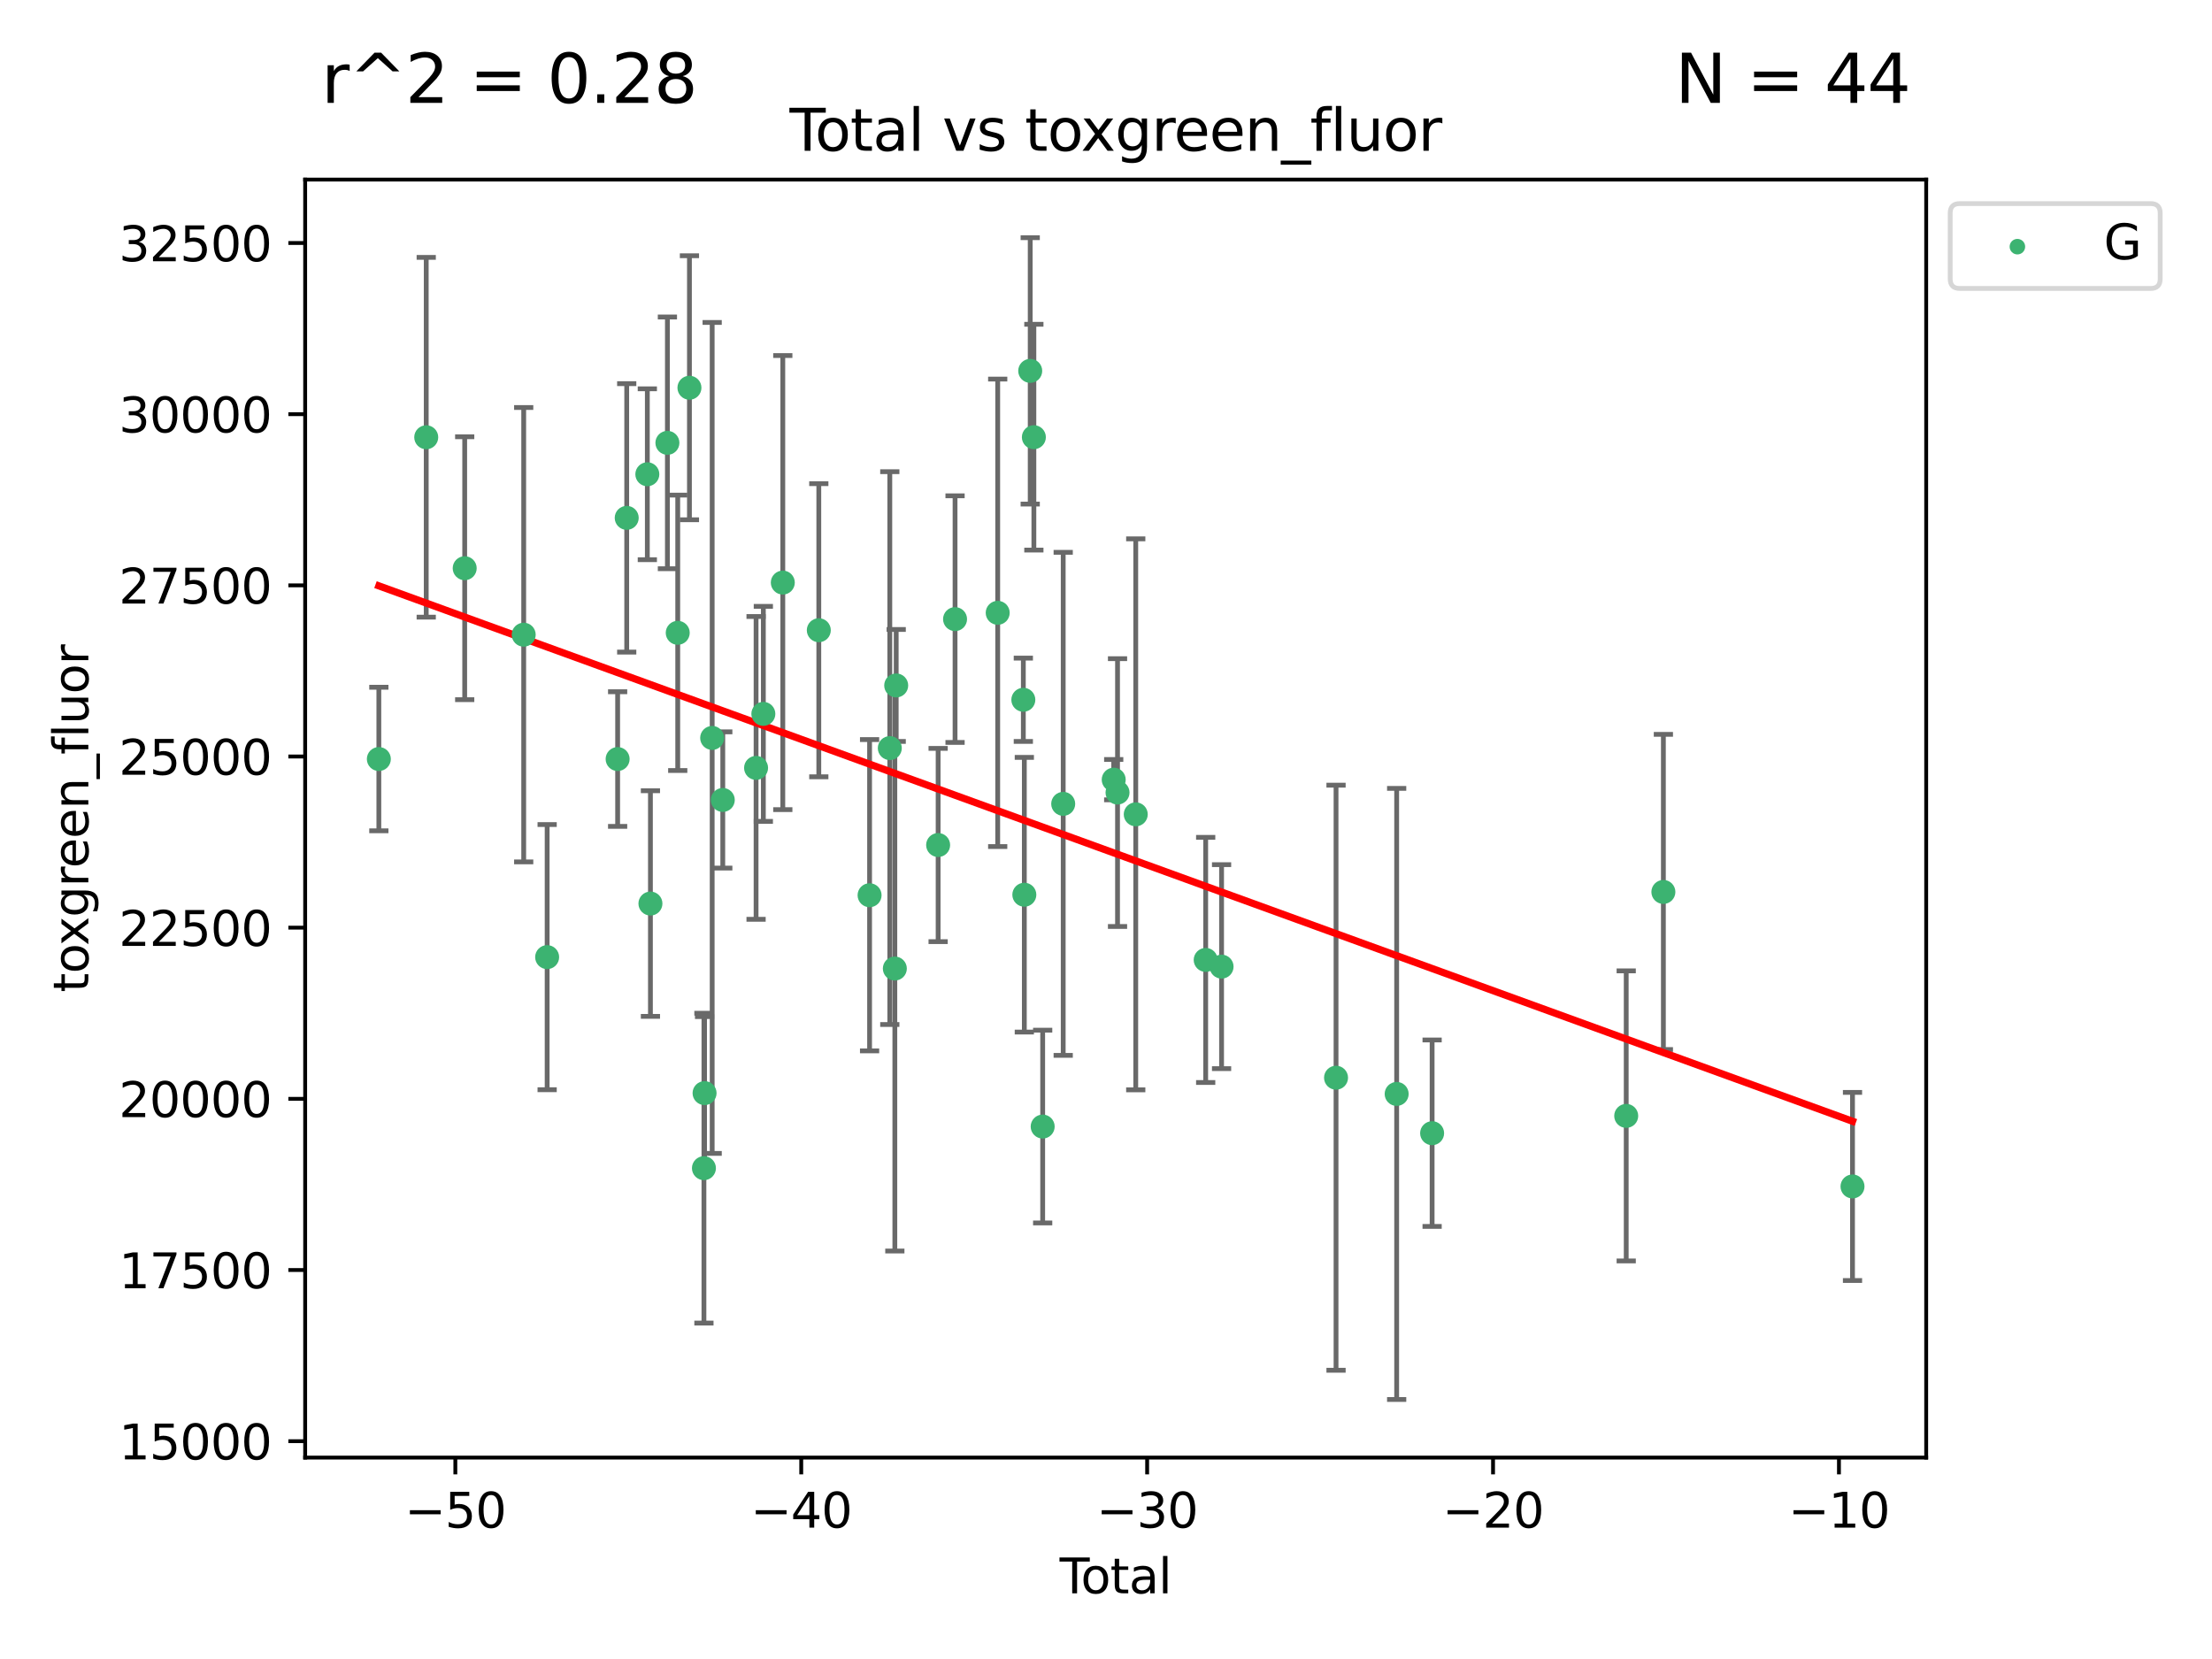 <?xml version="1.0" encoding="utf-8" standalone="no"?>
<!DOCTYPE svg PUBLIC "-//W3C//DTD SVG 1.1//EN"
  "http://www.w3.org/Graphics/SVG/1.1/DTD/svg11.dtd">
<svg xmlns:xlink="http://www.w3.org/1999/xlink" width="460.8pt" height="345.6pt" viewBox="0 0 460.8 345.6" xmlns="http://www.w3.org/2000/svg" version="1.1">
 <defs>
  <style type="text/css">*{stroke-linejoin: round; stroke-linecap: butt}</style>
 </defs>
 <g id="figure_1">
  <g id="patch_1">
   <path d="M 0 345.6 
L 460.8 345.6 
L 460.8 0 
L 0 0 
z
" style="fill: #ffffff"/>
  </g>
  <g id="axes_1">
   <g id="patch_2">
    <path d="M 63.571 303.64 
L 401.26 303.64 
L 401.26 37.411 
L 63.571 37.411 
z
" style="fill: #ffffff"/>
   </g>
   <g id="PathCollection_1">
    <defs>
     <path id="m1f9ac5b833" d="M 0 1.118 
C 0.297 1.118 0.581 1 0.791 0.791 
C 1 0.581 1.118 0.297 1.118 0 
C 1.118 -0.297 1 -0.581 0.791 -0.791 
C 0.581 -1 0.297 -1.118 0 -1.118 
C -0.297 -1.118 -0.581 -1 -0.791 -0.791 
C -1 -0.581 -1.118 -0.297 -1.118 0 
C -1.118 0.297 -1 0.581 -0.791 0.791 
C -0.581 1 -0.297 1.118 0 1.118 
z
" style="stroke: #3cb371"/>
    </defs>
    <g clip-path="url(#pa6f92f01c8)">
     <use xlink:href="#m1f9ac5b833" x="78.921" y="158.12" style="fill: #3cb371; stroke: #3cb371"/>
     <use xlink:href="#m1f9ac5b833" x="88.792" y="91.091" style="fill: #3cb371; stroke: #3cb371"/>
     <use xlink:href="#m1f9ac5b833" x="96.805" y="118.37" style="fill: #3cb371; stroke: #3cb371"/>
     <use xlink:href="#m1f9ac5b833" x="109.096" y="132.218" style="fill: #3cb371; stroke: #3cb371"/>
     <use xlink:href="#m1f9ac5b833" x="113.98" y="199.386" style="fill: #3cb371; stroke: #3cb371"/>
     <use xlink:href="#m1f9ac5b833" x="128.664" y="158.123" style="fill: #3cb371; stroke: #3cb371"/>
     <use xlink:href="#m1f9ac5b833" x="130.556" y="107.882" style="fill: #3cb371; stroke: #3cb371"/>
     <use xlink:href="#m1f9ac5b833" x="134.852" y="98.795" style="fill: #3cb371; stroke: #3cb371"/>
     <use xlink:href="#m1f9ac5b833" x="135.497" y="188.227" style="fill: #3cb371; stroke: #3cb371"/>
     <use xlink:href="#m1f9ac5b833" x="139.033" y="92.253" style="fill: #3cb371; stroke: #3cb371"/>
     <use xlink:href="#m1f9ac5b833" x="141.185" y="131.827" style="fill: #3cb371; stroke: #3cb371"/>
     <use xlink:href="#m1f9ac5b833" x="143.623" y="80.774" style="fill: #3cb371; stroke: #3cb371"/>
     <use xlink:href="#m1f9ac5b833" x="146.642" y="243.35" style="fill: #3cb371; stroke: #3cb371"/>
     <use xlink:href="#m1f9ac5b833" x="146.775" y="227.716" style="fill: #3cb371; stroke: #3cb371"/>
     <use xlink:href="#m1f9ac5b833" x="148.358" y="153.724" style="fill: #3cb371; stroke: #3cb371"/>
     <use xlink:href="#m1f9ac5b833" x="150.568" y="166.645" style="fill: #3cb371; stroke: #3cb371"/>
     <use xlink:href="#m1f9ac5b833" x="157.504" y="159.966" style="fill: #3cb371; stroke: #3cb371"/>
     <use xlink:href="#m1f9ac5b833" x="159.019" y="148.714" style="fill: #3cb371; stroke: #3cb371"/>
     <use xlink:href="#m1f9ac5b833" x="163.072" y="121.362" style="fill: #3cb371; stroke: #3cb371"/>
     <use xlink:href="#m1f9ac5b833" x="170.572" y="131.288" style="fill: #3cb371; stroke: #3cb371"/>
     <use xlink:href="#m1f9ac5b833" x="181.15" y="186.492" style="fill: #3cb371; stroke: #3cb371"/>
     <use xlink:href="#m1f9ac5b833" x="185.362" y="155.843" style="fill: #3cb371; stroke: #3cb371"/>
     <use xlink:href="#m1f9ac5b833" x="186.412" y="201.766" style="fill: #3cb371; stroke: #3cb371"/>
     <use xlink:href="#m1f9ac5b833" x="186.695" y="142.792" style="fill: #3cb371; stroke: #3cb371"/>
     <use xlink:href="#m1f9ac5b833" x="195.43" y="176.034" style="fill: #3cb371; stroke: #3cb371"/>
     <use xlink:href="#m1f9ac5b833" x="198.955" y="128.973" style="fill: #3cb371; stroke: #3cb371"/>
     <use xlink:href="#m1f9ac5b833" x="207.84" y="127.661" style="fill: #3cb371; stroke: #3cb371"/>
     <use xlink:href="#m1f9ac5b833" x="213.179" y="145.776" style="fill: #3cb371; stroke: #3cb371"/>
     <use xlink:href="#m1f9ac5b833" x="213.387" y="186.388" style="fill: #3cb371; stroke: #3cb371"/>
     <use xlink:href="#m1f9ac5b833" x="214.613" y="77.259" style="fill: #3cb371; stroke: #3cb371"/>
     <use xlink:href="#m1f9ac5b833" x="215.374" y="91.076" style="fill: #3cb371; stroke: #3cb371"/>
     <use xlink:href="#m1f9ac5b833" x="217.208" y="234.684" style="fill: #3cb371; stroke: #3cb371"/>
     <use xlink:href="#m1f9ac5b833" x="221.485" y="167.457" style="fill: #3cb371; stroke: #3cb371"/>
     <use xlink:href="#m1f9ac5b833" x="232.007" y="162.419" style="fill: #3cb371; stroke: #3cb371"/>
     <use xlink:href="#m1f9ac5b833" x="232.802" y="165.106" style="fill: #3cb371; stroke: #3cb371"/>
     <use xlink:href="#m1f9ac5b833" x="236.597" y="169.642" style="fill: #3cb371; stroke: #3cb371"/>
     <use xlink:href="#m1f9ac5b833" x="251.167" y="199.969" style="fill: #3cb371; stroke: #3cb371"/>
     <use xlink:href="#m1f9ac5b833" x="254.476" y="201.37" style="fill: #3cb371; stroke: #3cb371"/>
     <use xlink:href="#m1f9ac5b833" x="278.321" y="224.508" style="fill: #3cb371; stroke: #3cb371"/>
     <use xlink:href="#m1f9ac5b833" x="290.95" y="227.887" style="fill: #3cb371; stroke: #3cb371"/>
     <use xlink:href="#m1f9ac5b833" x="298.336" y="236.065" style="fill: #3cb371; stroke: #3cb371"/>
     <use xlink:href="#m1f9ac5b833" x="338.77" y="232.46" style="fill: #3cb371; stroke: #3cb371"/>
     <use xlink:href="#m1f9ac5b833" x="346.513" y="185.808" style="fill: #3cb371; stroke: #3cb371"/>
     <use xlink:href="#m1f9ac5b833" x="385.911" y="247.161" style="fill: #3cb371; stroke: #3cb371"/>
    </g>
   </g>
   <g id="matplotlib.axis_1">
    <g id="xtick_1">
     <g id="line2d_1">
      <defs>
       <path id="m60142282a0" d="M 0 0 
L 0 3.5 
" style="stroke: #000000; stroke-width: 0.8"/>
      </defs>
      <g>
       <use xlink:href="#m60142282a0" x="94.856" y="303.64" style="stroke: #000000; stroke-width: 0.8"/>
      </g>
     </g>
     <g id="text_1">
      <!-- −50 -->
      <g transform="translate(84.304 318.238)scale(0.1 -0.1)">
       <defs>
        <path id="DejaVuSans-2212" d="M 678 2272 
L 4684 2272 
L 4684 1741 
L 678 1741 
L 678 2272 
z
" transform="scale(0.016)"/>
        <path id="DejaVuSans-35" d="M 691 4666 
L 3169 4666 
L 3169 4134 
L 1269 4134 
L 1269 2991 
Q 1406 3038 1543 3061 
Q 1681 3084 1819 3084 
Q 2600 3084 3056 2656 
Q 3513 2228 3513 1497 
Q 3513 744 3044 326 
Q 2575 -91 1722 -91 
Q 1428 -91 1123 -41 
Q 819 9 494 109 
L 494 744 
Q 775 591 1075 516 
Q 1375 441 1709 441 
Q 2250 441 2565 725 
Q 2881 1009 2881 1497 
Q 2881 1984 2565 2268 
Q 2250 2553 1709 2553 
Q 1456 2553 1204 2497 
Q 953 2441 691 2322 
L 691 4666 
z
" transform="scale(0.016)"/>
        <path id="DejaVuSans-30" d="M 2034 4250 
Q 1547 4250 1301 3770 
Q 1056 3291 1056 2328 
Q 1056 1369 1301 889 
Q 1547 409 2034 409 
Q 2525 409 2770 889 
Q 3016 1369 3016 2328 
Q 3016 3291 2770 3770 
Q 2525 4250 2034 4250 
z
M 2034 4750 
Q 2819 4750 3233 4129 
Q 3647 3509 3647 2328 
Q 3647 1150 3233 529 
Q 2819 -91 2034 -91 
Q 1250 -91 836 529 
Q 422 1150 422 2328 
Q 422 3509 836 4129 
Q 1250 4750 2034 4750 
z
" transform="scale(0.016)"/>
       </defs>
       <use xlink:href="#DejaVuSans-2212"/>
       <use xlink:href="#DejaVuSans-35" x="83.789"/>
       <use xlink:href="#DejaVuSans-30" x="147.412"/>
      </g>
     </g>
    </g>
    <g id="xtick_2">
     <g id="line2d_2">
      <g>
       <use xlink:href="#m60142282a0" x="166.914" y="303.64" style="stroke: #000000; stroke-width: 0.8"/>
      </g>
     </g>
     <g id="text_2">
      <!-- −40 -->
      <g transform="translate(156.361 318.238)scale(0.1 -0.1)">
       <defs>
        <path id="DejaVuSans-34" d="M 2419 4116 
L 825 1625 
L 2419 1625 
L 2419 4116 
z
M 2253 4666 
L 3047 4666 
L 3047 1625 
L 3713 1625 
L 3713 1100 
L 3047 1100 
L 3047 0 
L 2419 0 
L 2419 1100 
L 313 1100 
L 313 1709 
L 2253 4666 
z
" transform="scale(0.016)"/>
       </defs>
       <use xlink:href="#DejaVuSans-2212"/>
       <use xlink:href="#DejaVuSans-34" x="83.789"/>
       <use xlink:href="#DejaVuSans-30" x="147.412"/>
      </g>
     </g>
    </g>
    <g id="xtick_3">
     <g id="line2d_3">
      <g>
       <use xlink:href="#m60142282a0" x="238.971" y="303.64" style="stroke: #000000; stroke-width: 0.8"/>
      </g>
     </g>
     <g id="text_3">
      <!-- −30 -->
      <g transform="translate(228.419 318.238)scale(0.1 -0.1)">
       <defs>
        <path id="DejaVuSans-33" d="M 2597 2516 
Q 3050 2419 3304 2112 
Q 3559 1806 3559 1356 
Q 3559 666 3084 287 
Q 2609 -91 1734 -91 
Q 1441 -91 1130 -33 
Q 819 25 488 141 
L 488 750 
Q 750 597 1062 519 
Q 1375 441 1716 441 
Q 2309 441 2620 675 
Q 2931 909 2931 1356 
Q 2931 1769 2642 2001 
Q 2353 2234 1838 2234 
L 1294 2234 
L 1294 2753 
L 1863 2753 
Q 2328 2753 2575 2939 
Q 2822 3125 2822 3475 
Q 2822 3834 2567 4026 
Q 2313 4219 1838 4219 
Q 1578 4219 1281 4162 
Q 984 4106 628 3988 
L 628 4550 
Q 988 4650 1302 4700 
Q 1616 4750 1894 4750 
Q 2613 4750 3031 4423 
Q 3450 4097 3450 3541 
Q 3450 3153 3228 2886 
Q 3006 2619 2597 2516 
z
" transform="scale(0.016)"/>
       </defs>
       <use xlink:href="#DejaVuSans-2212"/>
       <use xlink:href="#DejaVuSans-33" x="83.789"/>
       <use xlink:href="#DejaVuSans-30" x="147.412"/>
      </g>
     </g>
    </g>
    <g id="xtick_4">
     <g id="line2d_4">
      <g>
       <use xlink:href="#m60142282a0" x="311.029" y="303.64" style="stroke: #000000; stroke-width: 0.8"/>
      </g>
     </g>
     <g id="text_4">
      <!-- −20 -->
      <g transform="translate(300.476 318.238)scale(0.1 -0.1)">
       <defs>
        <path id="DejaVuSans-32" d="M 1228 531 
L 3431 531 
L 3431 0 
L 469 0 
L 469 531 
Q 828 903 1448 1529 
Q 2069 2156 2228 2338 
Q 2531 2678 2651 2914 
Q 2772 3150 2772 3378 
Q 2772 3750 2511 3984 
Q 2250 4219 1831 4219 
Q 1534 4219 1204 4116 
Q 875 4013 500 3803 
L 500 4441 
Q 881 4594 1212 4672 
Q 1544 4750 1819 4750 
Q 2544 4750 2975 4387 
Q 3406 4025 3406 3419 
Q 3406 3131 3298 2873 
Q 3191 2616 2906 2266 
Q 2828 2175 2409 1742 
Q 1991 1309 1228 531 
z
" transform="scale(0.016)"/>
       </defs>
       <use xlink:href="#DejaVuSans-2212"/>
       <use xlink:href="#DejaVuSans-32" x="83.789"/>
       <use xlink:href="#DejaVuSans-30" x="147.412"/>
      </g>
     </g>
    </g>
    <g id="xtick_5">
     <g id="line2d_5">
      <g>
       <use xlink:href="#m60142282a0" x="383.086" y="303.64" style="stroke: #000000; stroke-width: 0.8"/>
      </g>
     </g>
     <g id="text_5">
      <!-- −10 -->
      <g transform="translate(372.534 318.238)scale(0.1 -0.1)">
       <defs>
        <path id="DejaVuSans-31" d="M 794 531 
L 1825 531 
L 1825 4091 
L 703 3866 
L 703 4441 
L 1819 4666 
L 2450 4666 
L 2450 531 
L 3481 531 
L 3481 0 
L 794 0 
L 794 531 
z
" transform="scale(0.016)"/>
       </defs>
       <use xlink:href="#DejaVuSans-2212"/>
       <use xlink:href="#DejaVuSans-31" x="83.789"/>
       <use xlink:href="#DejaVuSans-30" x="147.412"/>
      </g>
     </g>
    </g>
    <g id="text_6">
     <!-- Total -->
     <g transform="translate(220.739 331.917)scale(0.1 -0.1)">
      <defs>
       <path id="DejaVuSans-54" d="M -19 4666 
L 3928 4666 
L 3928 4134 
L 2272 4134 
L 2272 0 
L 1638 0 
L 1638 4134 
L -19 4134 
L -19 4666 
z
" transform="scale(0.016)"/>
       <path id="DejaVuSans-6f" d="M 1959 3097 
Q 1497 3097 1228 2736 
Q 959 2375 959 1747 
Q 959 1119 1226 758 
Q 1494 397 1959 397 
Q 2419 397 2687 759 
Q 2956 1122 2956 1747 
Q 2956 2369 2687 2733 
Q 2419 3097 1959 3097 
z
M 1959 3584 
Q 2709 3584 3137 3096 
Q 3566 2609 3566 1747 
Q 3566 888 3137 398 
Q 2709 -91 1959 -91 
Q 1206 -91 779 398 
Q 353 888 353 1747 
Q 353 2609 779 3096 
Q 1206 3584 1959 3584 
z
" transform="scale(0.016)"/>
       <path id="DejaVuSans-74" d="M 1172 4494 
L 1172 3500 
L 2356 3500 
L 2356 3053 
L 1172 3053 
L 1172 1153 
Q 1172 725 1289 603 
Q 1406 481 1766 481 
L 2356 481 
L 2356 0 
L 1766 0 
Q 1100 0 847 248 
Q 594 497 594 1153 
L 594 3053 
L 172 3053 
L 172 3500 
L 594 3500 
L 594 4494 
L 1172 4494 
z
" transform="scale(0.016)"/>
       <path id="DejaVuSans-61" d="M 2194 1759 
Q 1497 1759 1228 1600 
Q 959 1441 959 1056 
Q 959 750 1161 570 
Q 1363 391 1709 391 
Q 2188 391 2477 730 
Q 2766 1069 2766 1631 
L 2766 1759 
L 2194 1759 
z
M 3341 1997 
L 3341 0 
L 2766 0 
L 2766 531 
Q 2569 213 2275 61 
Q 1981 -91 1556 -91 
Q 1019 -91 701 211 
Q 384 513 384 1019 
Q 384 1609 779 1909 
Q 1175 2209 1959 2209 
L 2766 2209 
L 2766 2266 
Q 2766 2663 2505 2880 
Q 2244 3097 1772 3097 
Q 1472 3097 1187 3025 
Q 903 2953 641 2809 
L 641 3341 
Q 956 3463 1253 3523 
Q 1550 3584 1831 3584 
Q 2591 3584 2966 3190 
Q 3341 2797 3341 1997 
z
" transform="scale(0.016)"/>
       <path id="DejaVuSans-6c" d="M 603 4863 
L 1178 4863 
L 1178 0 
L 603 0 
L 603 4863 
z
" transform="scale(0.016)"/>
      </defs>
      <use xlink:href="#DejaVuSans-54"/>
      <use xlink:href="#DejaVuSans-6f" x="44.084"/>
      <use xlink:href="#DejaVuSans-74" x="105.266"/>
      <use xlink:href="#DejaVuSans-61" x="144.475"/>
      <use xlink:href="#DejaVuSans-6c" x="205.754"/>
     </g>
    </g>
   </g>
   <g id="matplotlib.axis_2">
    <g id="ytick_1">
     <g id="line2d_6">
      <defs>
       <path id="m07b0585659" d="M 0 0 
L -3.5 0 
" style="stroke: #000000; stroke-width: 0.8"/>
      </defs>
      <g>
       <use xlink:href="#m07b0585659" x="63.571" y="300.223" style="stroke: #000000; stroke-width: 0.8"/>
      </g>
     </g>
     <g id="text_7">
      <!-- 15000 -->
      <g transform="translate(24.759 304.022)scale(0.1 -0.1)">
       <use xlink:href="#DejaVuSans-31"/>
       <use xlink:href="#DejaVuSans-35" x="63.623"/>
       <use xlink:href="#DejaVuSans-30" x="127.246"/>
       <use xlink:href="#DejaVuSans-30" x="190.869"/>
       <use xlink:href="#DejaVuSans-30" x="254.492"/>
      </g>
     </g>
    </g>
    <g id="ytick_2">
     <g id="line2d_7">
      <g>
       <use xlink:href="#m07b0585659" x="63.571" y="264.566" style="stroke: #000000; stroke-width: 0.8"/>
      </g>
     </g>
     <g id="text_8">
      <!-- 17500 -->
      <g transform="translate(24.759 268.365)scale(0.1 -0.1)">
       <defs>
        <path id="DejaVuSans-37" d="M 525 4666 
L 3525 4666 
L 3525 4397 
L 1831 0 
L 1172 0 
L 2766 4134 
L 525 4134 
L 525 4666 
z
" transform="scale(0.016)"/>
       </defs>
       <use xlink:href="#DejaVuSans-31"/>
       <use xlink:href="#DejaVuSans-37" x="63.623"/>
       <use xlink:href="#DejaVuSans-35" x="127.246"/>
       <use xlink:href="#DejaVuSans-30" x="190.869"/>
       <use xlink:href="#DejaVuSans-30" x="254.492"/>
      </g>
     </g>
    </g>
    <g id="ytick_3">
     <g id="line2d_8">
      <g>
       <use xlink:href="#m07b0585659" x="63.571" y="228.908" style="stroke: #000000; stroke-width: 0.8"/>
      </g>
     </g>
     <g id="text_9">
      <!-- 20000 -->
      <g transform="translate(24.759 232.707)scale(0.1 -0.1)">
       <use xlink:href="#DejaVuSans-32"/>
       <use xlink:href="#DejaVuSans-30" x="63.623"/>
       <use xlink:href="#DejaVuSans-30" x="127.246"/>
       <use xlink:href="#DejaVuSans-30" x="190.869"/>
       <use xlink:href="#DejaVuSans-30" x="254.492"/>
      </g>
     </g>
    </g>
    <g id="ytick_4">
     <g id="line2d_9">
      <g>
       <use xlink:href="#m07b0585659" x="63.571" y="193.251" style="stroke: #000000; stroke-width: 0.8"/>
      </g>
     </g>
     <g id="text_10">
      <!-- 22500 -->
      <g transform="translate(24.759 197.05)scale(0.1 -0.1)">
       <use xlink:href="#DejaVuSans-32"/>
       <use xlink:href="#DejaVuSans-32" x="63.623"/>
       <use xlink:href="#DejaVuSans-35" x="127.246"/>
       <use xlink:href="#DejaVuSans-30" x="190.869"/>
       <use xlink:href="#DejaVuSans-30" x="254.492"/>
      </g>
     </g>
    </g>
    <g id="ytick_5">
     <g id="line2d_10">
      <g>
       <use xlink:href="#m07b0585659" x="63.571" y="157.593" style="stroke: #000000; stroke-width: 0.8"/>
      </g>
     </g>
     <g id="text_11">
      <!-- 25000 -->
      <g transform="translate(24.759 161.392)scale(0.1 -0.1)">
       <use xlink:href="#DejaVuSans-32"/>
       <use xlink:href="#DejaVuSans-35" x="63.623"/>
       <use xlink:href="#DejaVuSans-30" x="127.246"/>
       <use xlink:href="#DejaVuSans-30" x="190.869"/>
       <use xlink:href="#DejaVuSans-30" x="254.492"/>
      </g>
     </g>
    </g>
    <g id="ytick_6">
     <g id="line2d_11">
      <g>
       <use xlink:href="#m07b0585659" x="63.571" y="121.935" style="stroke: #000000; stroke-width: 0.8"/>
      </g>
     </g>
     <g id="text_12">
      <!-- 27500 -->
      <g transform="translate(24.759 125.735)scale(0.1 -0.1)">
       <use xlink:href="#DejaVuSans-32"/>
       <use xlink:href="#DejaVuSans-37" x="63.623"/>
       <use xlink:href="#DejaVuSans-35" x="127.246"/>
       <use xlink:href="#DejaVuSans-30" x="190.869"/>
       <use xlink:href="#DejaVuSans-30" x="254.492"/>
      </g>
     </g>
    </g>
    <g id="ytick_7">
     <g id="line2d_12">
      <g>
       <use xlink:href="#m07b0585659" x="63.571" y="86.278" style="stroke: #000000; stroke-width: 0.8"/>
      </g>
     </g>
     <g id="text_13">
      <!-- 30000 -->
      <g transform="translate(24.759 90.077)scale(0.1 -0.1)">
       <use xlink:href="#DejaVuSans-33"/>
       <use xlink:href="#DejaVuSans-30" x="63.623"/>
       <use xlink:href="#DejaVuSans-30" x="127.246"/>
       <use xlink:href="#DejaVuSans-30" x="190.869"/>
       <use xlink:href="#DejaVuSans-30" x="254.492"/>
      </g>
     </g>
    </g>
    <g id="ytick_8">
     <g id="line2d_13">
      <g>
       <use xlink:href="#m07b0585659" x="63.571" y="50.62" style="stroke: #000000; stroke-width: 0.8"/>
      </g>
     </g>
     <g id="text_14">
      <!-- 32500 -->
      <g transform="translate(24.759 54.42)scale(0.1 -0.1)">
       <use xlink:href="#DejaVuSans-33"/>
       <use xlink:href="#DejaVuSans-32" x="63.623"/>
       <use xlink:href="#DejaVuSans-35" x="127.246"/>
       <use xlink:href="#DejaVuSans-30" x="190.869"/>
       <use xlink:href="#DejaVuSans-30" x="254.492"/>
      </g>
     </g>
    </g>
    <g id="text_15">
     <!-- toxgreen_fluor -->
     <g transform="translate(18.401 206.72)rotate(-90)scale(0.1 -0.1)">
      <defs>
       <path id="DejaVuSans-78" d="M 3513 3500 
L 2247 1797 
L 3578 0 
L 2900 0 
L 1881 1375 
L 863 0 
L 184 0 
L 1544 1831 
L 300 3500 
L 978 3500 
L 1906 2253 
L 2834 3500 
L 3513 3500 
z
" transform="scale(0.016)"/>
       <path id="DejaVuSans-67" d="M 2906 1791 
Q 2906 2416 2648 2759 
Q 2391 3103 1925 3103 
Q 1463 3103 1205 2759 
Q 947 2416 947 1791 
Q 947 1169 1205 825 
Q 1463 481 1925 481 
Q 2391 481 2648 825 
Q 2906 1169 2906 1791 
z
M 3481 434 
Q 3481 -459 3084 -895 
Q 2688 -1331 1869 -1331 
Q 1566 -1331 1297 -1286 
Q 1028 -1241 775 -1147 
L 775 -588 
Q 1028 -725 1275 -790 
Q 1522 -856 1778 -856 
Q 2344 -856 2625 -561 
Q 2906 -266 2906 331 
L 2906 616 
Q 2728 306 2450 153 
Q 2172 0 1784 0 
Q 1141 0 747 490 
Q 353 981 353 1791 
Q 353 2603 747 3093 
Q 1141 3584 1784 3584 
Q 2172 3584 2450 3431 
Q 2728 3278 2906 2969 
L 2906 3500 
L 3481 3500 
L 3481 434 
z
" transform="scale(0.016)"/>
       <path id="DejaVuSans-72" d="M 2631 2963 
Q 2534 3019 2420 3045 
Q 2306 3072 2169 3072 
Q 1681 3072 1420 2755 
Q 1159 2438 1159 1844 
L 1159 0 
L 581 0 
L 581 3500 
L 1159 3500 
L 1159 2956 
Q 1341 3275 1631 3429 
Q 1922 3584 2338 3584 
Q 2397 3584 2469 3576 
Q 2541 3569 2628 3553 
L 2631 2963 
z
" transform="scale(0.016)"/>
       <path id="DejaVuSans-65" d="M 3597 1894 
L 3597 1613 
L 953 1613 
Q 991 1019 1311 708 
Q 1631 397 2203 397 
Q 2534 397 2845 478 
Q 3156 559 3463 722 
L 3463 178 
Q 3153 47 2828 -22 
Q 2503 -91 2169 -91 
Q 1331 -91 842 396 
Q 353 884 353 1716 
Q 353 2575 817 3079 
Q 1281 3584 2069 3584 
Q 2775 3584 3186 3129 
Q 3597 2675 3597 1894 
z
M 3022 2063 
Q 3016 2534 2758 2815 
Q 2500 3097 2075 3097 
Q 1594 3097 1305 2825 
Q 1016 2553 972 2059 
L 3022 2063 
z
" transform="scale(0.016)"/>
       <path id="DejaVuSans-6e" d="M 3513 2113 
L 3513 0 
L 2938 0 
L 2938 2094 
Q 2938 2591 2744 2837 
Q 2550 3084 2163 3084 
Q 1697 3084 1428 2787 
Q 1159 2491 1159 1978 
L 1159 0 
L 581 0 
L 581 3500 
L 1159 3500 
L 1159 2956 
Q 1366 3272 1645 3428 
Q 1925 3584 2291 3584 
Q 2894 3584 3203 3211 
Q 3513 2838 3513 2113 
z
" transform="scale(0.016)"/>
       <path id="DejaVuSans-5f" d="M 3263 -1063 
L 3263 -1509 
L -63 -1509 
L -63 -1063 
L 3263 -1063 
z
" transform="scale(0.016)"/>
       <path id="DejaVuSans-66" d="M 2375 4863 
L 2375 4384 
L 1825 4384 
Q 1516 4384 1395 4259 
Q 1275 4134 1275 3809 
L 1275 3500 
L 2222 3500 
L 2222 3053 
L 1275 3053 
L 1275 0 
L 697 0 
L 697 3053 
L 147 3053 
L 147 3500 
L 697 3500 
L 697 3744 
Q 697 4328 969 4595 
Q 1241 4863 1831 4863 
L 2375 4863 
z
" transform="scale(0.016)"/>
       <path id="DejaVuSans-75" d="M 544 1381 
L 544 3500 
L 1119 3500 
L 1119 1403 
Q 1119 906 1312 657 
Q 1506 409 1894 409 
Q 2359 409 2629 706 
Q 2900 1003 2900 1516 
L 2900 3500 
L 3475 3500 
L 3475 0 
L 2900 0 
L 2900 538 
Q 2691 219 2414 64 
Q 2138 -91 1772 -91 
Q 1169 -91 856 284 
Q 544 659 544 1381 
z
M 1991 3584 
L 1991 3584 
z
" transform="scale(0.016)"/>
      </defs>
      <use xlink:href="#DejaVuSans-74"/>
      <use xlink:href="#DejaVuSans-6f" x="39.209"/>
      <use xlink:href="#DejaVuSans-78" x="97.266"/>
      <use xlink:href="#DejaVuSans-67" x="156.445"/>
      <use xlink:href="#DejaVuSans-72" x="219.922"/>
      <use xlink:href="#DejaVuSans-65" x="258.785"/>
      <use xlink:href="#DejaVuSans-65" x="320.309"/>
      <use xlink:href="#DejaVuSans-6e" x="381.832"/>
      <use xlink:href="#DejaVuSans-5f" x="445.211"/>
      <use xlink:href="#DejaVuSans-66" x="495.211"/>
      <use xlink:href="#DejaVuSans-6c" x="530.416"/>
      <use xlink:href="#DejaVuSans-75" x="558.199"/>
      <use xlink:href="#DejaVuSans-6f" x="621.578"/>
      <use xlink:href="#DejaVuSans-72" x="682.76"/>
     </g>
    </g>
   </g>
   <g id="LineCollection_1">
    <path d="M 78.921 173.073 
L 78.921 143.168 
" clip-path="url(#pa6f92f01c8)" style="fill: none; stroke: #696969"/>
    <path d="M 88.792 128.563 
L 88.792 53.62 
" clip-path="url(#pa6f92f01c8)" style="fill: none; stroke: #696969"/>
    <path d="M 96.805 145.753 
L 96.805 90.988 
" clip-path="url(#pa6f92f01c8)" style="fill: none; stroke: #696969"/>
    <path d="M 109.096 179.547 
L 109.096 84.889 
" clip-path="url(#pa6f92f01c8)" style="fill: none; stroke: #696969"/>
    <path d="M 113.98 227.007 
L 113.98 171.764 
" clip-path="url(#pa6f92f01c8)" style="fill: none; stroke: #696969"/>
    <path d="M 128.664 172.145 
L 128.664 144.102 
" clip-path="url(#pa6f92f01c8)" style="fill: none; stroke: #696969"/>
    <path d="M 130.556 135.845 
L 130.556 79.919 
" clip-path="url(#pa6f92f01c8)" style="fill: none; stroke: #696969"/>
    <path d="M 134.852 116.597 
L 134.852 80.993 
" clip-path="url(#pa6f92f01c8)" style="fill: none; stroke: #696969"/>
    <path d="M 135.497 211.729 
L 135.497 164.724 
" clip-path="url(#pa6f92f01c8)" style="fill: none; stroke: #696969"/>
    <path d="M 139.033 118.473 
L 139.033 66.034 
" clip-path="url(#pa6f92f01c8)" style="fill: none; stroke: #696969"/>
    <path d="M 141.185 160.515 
L 141.185 103.139 
" clip-path="url(#pa6f92f01c8)" style="fill: none; stroke: #696969"/>
    <path d="M 143.623 108.274 
L 143.623 53.274 
" clip-path="url(#pa6f92f01c8)" style="fill: none; stroke: #696969"/>
    <path d="M 146.642 275.621 
L 146.642 211.08 
" clip-path="url(#pa6f92f01c8)" style="fill: none; stroke: #696969"/>
    <path d="M 146.775 243.655 
L 146.775 211.778 
" clip-path="url(#pa6f92f01c8)" style="fill: none; stroke: #696969"/>
    <path d="M 148.358 240.277 
L 148.358 67.171 
" clip-path="url(#pa6f92f01c8)" style="fill: none; stroke: #696969"/>
    <path d="M 150.568 180.834 
L 150.568 152.456 
" clip-path="url(#pa6f92f01c8)" style="fill: none; stroke: #696969"/>
    <path d="M 157.504 191.509 
L 157.504 128.424 
" clip-path="url(#pa6f92f01c8)" style="fill: none; stroke: #696969"/>
    <path d="M 159.019 171.111 
L 159.019 126.317 
" clip-path="url(#pa6f92f01c8)" style="fill: none; stroke: #696969"/>
    <path d="M 163.072 168.659 
L 163.072 74.066 
" clip-path="url(#pa6f92f01c8)" style="fill: none; stroke: #696969"/>
    <path d="M 170.572 161.82 
L 170.572 100.756 
" clip-path="url(#pa6f92f01c8)" style="fill: none; stroke: #696969"/>
    <path d="M 181.15 218.918 
L 181.15 154.067 
" clip-path="url(#pa6f92f01c8)" style="fill: none; stroke: #696969"/>
    <path d="M 185.362 213.427 
L 185.362 98.258 
" clip-path="url(#pa6f92f01c8)" style="fill: none; stroke: #696969"/>
    <path d="M 186.412 260.606 
L 186.412 142.926 
" clip-path="url(#pa6f92f01c8)" style="fill: none; stroke: #696969"/>
    <path d="M 186.695 154.452 
L 186.695 131.132 
" clip-path="url(#pa6f92f01c8)" style="fill: none; stroke: #696969"/>
    <path d="M 195.43 196.161 
L 195.43 155.907 
" clip-path="url(#pa6f92f01c8)" style="fill: none; stroke: #696969"/>
    <path d="M 198.955 154.659 
L 198.955 103.287 
" clip-path="url(#pa6f92f01c8)" style="fill: none; stroke: #696969"/>
    <path d="M 207.84 176.351 
L 207.84 78.971 
" clip-path="url(#pa6f92f01c8)" style="fill: none; stroke: #696969"/>
    <path d="M 213.179 154.455 
L 213.179 137.098 
" clip-path="url(#pa6f92f01c8)" style="fill: none; stroke: #696969"/>
    <path d="M 213.387 214.996 
L 213.387 157.779 
" clip-path="url(#pa6f92f01c8)" style="fill: none; stroke: #696969"/>
    <path d="M 214.613 105.006 
L 214.613 49.513 
" clip-path="url(#pa6f92f01c8)" style="fill: none; stroke: #696969"/>
    <path d="M 215.374 114.594 
L 215.374 67.557 
" clip-path="url(#pa6f92f01c8)" style="fill: none; stroke: #696969"/>
    <path d="M 217.208 254.763 
L 217.208 214.606 
" clip-path="url(#pa6f92f01c8)" style="fill: none; stroke: #696969"/>
    <path d="M 221.485 219.853 
L 221.485 115.061 
" clip-path="url(#pa6f92f01c8)" style="fill: none; stroke: #696969"/>
    <path d="M 232.007 166.621 
L 232.007 158.217 
" clip-path="url(#pa6f92f01c8)" style="fill: none; stroke: #696969"/>
    <path d="M 232.802 192.998 
L 232.802 137.215 
" clip-path="url(#pa6f92f01c8)" style="fill: none; stroke: #696969"/>
    <path d="M 236.597 227.034 
L 236.597 112.25 
" clip-path="url(#pa6f92f01c8)" style="fill: none; stroke: #696969"/>
    <path d="M 251.167 225.502 
L 251.167 174.435 
" clip-path="url(#pa6f92f01c8)" style="fill: none; stroke: #696969"/>
    <path d="M 254.476 222.619 
L 254.476 180.122 
" clip-path="url(#pa6f92f01c8)" style="fill: none; stroke: #696969"/>
    <path d="M 278.321 285.451 
L 278.321 163.564 
" clip-path="url(#pa6f92f01c8)" style="fill: none; stroke: #696969"/>
    <path d="M 290.95 291.539 
L 290.95 164.235 
" clip-path="url(#pa6f92f01c8)" style="fill: none; stroke: #696969"/>
    <path d="M 298.336 255.485 
L 298.336 216.646 
" clip-path="url(#pa6f92f01c8)" style="fill: none; stroke: #696969"/>
    <path d="M 338.77 262.671 
L 338.77 202.249 
" clip-path="url(#pa6f92f01c8)" style="fill: none; stroke: #696969"/>
    <path d="M 346.513 218.635 
L 346.513 152.98 
" clip-path="url(#pa6f92f01c8)" style="fill: none; stroke: #696969"/>
    <path d="M 385.911 266.753 
L 385.911 227.569 
" clip-path="url(#pa6f92f01c8)" style="fill: none; stroke: #696969"/>
   </g>
   <g id="line2d_14">
    <defs>
     <path id="m7d801e08be" d="M 2 0 
L -2 -0 
" style="stroke: #696969"/>
    </defs>
    <g clip-path="url(#pa6f92f01c8)">
     <use xlink:href="#m7d801e08be" x="78.921" y="173.073" style="fill: #696969; stroke: #696969"/>
     <use xlink:href="#m7d801e08be" x="88.792" y="128.563" style="fill: #696969; stroke: #696969"/>
     <use xlink:href="#m7d801e08be" x="96.805" y="145.753" style="fill: #696969; stroke: #696969"/>
     <use xlink:href="#m7d801e08be" x="109.096" y="179.547" style="fill: #696969; stroke: #696969"/>
     <use xlink:href="#m7d801e08be" x="113.98" y="227.007" style="fill: #696969; stroke: #696969"/>
     <use xlink:href="#m7d801e08be" x="128.664" y="172.145" style="fill: #696969; stroke: #696969"/>
     <use xlink:href="#m7d801e08be" x="130.556" y="135.845" style="fill: #696969; stroke: #696969"/>
     <use xlink:href="#m7d801e08be" x="134.852" y="116.597" style="fill: #696969; stroke: #696969"/>
     <use xlink:href="#m7d801e08be" x="135.497" y="211.729" style="fill: #696969; stroke: #696969"/>
     <use xlink:href="#m7d801e08be" x="139.033" y="118.473" style="fill: #696969; stroke: #696969"/>
     <use xlink:href="#m7d801e08be" x="141.185" y="160.515" style="fill: #696969; stroke: #696969"/>
     <use xlink:href="#m7d801e08be" x="143.623" y="108.274" style="fill: #696969; stroke: #696969"/>
     <use xlink:href="#m7d801e08be" x="146.642" y="275.621" style="fill: #696969; stroke: #696969"/>
     <use xlink:href="#m7d801e08be" x="146.775" y="243.655" style="fill: #696969; stroke: #696969"/>
     <use xlink:href="#m7d801e08be" x="148.358" y="240.277" style="fill: #696969; stroke: #696969"/>
     <use xlink:href="#m7d801e08be" x="150.568" y="180.834" style="fill: #696969; stroke: #696969"/>
     <use xlink:href="#m7d801e08be" x="157.504" y="191.509" style="fill: #696969; stroke: #696969"/>
     <use xlink:href="#m7d801e08be" x="159.019" y="171.111" style="fill: #696969; stroke: #696969"/>
     <use xlink:href="#m7d801e08be" x="163.072" y="168.659" style="fill: #696969; stroke: #696969"/>
     <use xlink:href="#m7d801e08be" x="170.572" y="161.82" style="fill: #696969; stroke: #696969"/>
     <use xlink:href="#m7d801e08be" x="181.15" y="218.918" style="fill: #696969; stroke: #696969"/>
     <use xlink:href="#m7d801e08be" x="185.362" y="213.427" style="fill: #696969; stroke: #696969"/>
     <use xlink:href="#m7d801e08be" x="186.412" y="260.606" style="fill: #696969; stroke: #696969"/>
     <use xlink:href="#m7d801e08be" x="186.695" y="154.452" style="fill: #696969; stroke: #696969"/>
     <use xlink:href="#m7d801e08be" x="195.43" y="196.161" style="fill: #696969; stroke: #696969"/>
     <use xlink:href="#m7d801e08be" x="198.955" y="154.659" style="fill: #696969; stroke: #696969"/>
     <use xlink:href="#m7d801e08be" x="207.84" y="176.351" style="fill: #696969; stroke: #696969"/>
     <use xlink:href="#m7d801e08be" x="213.179" y="154.455" style="fill: #696969; stroke: #696969"/>
     <use xlink:href="#m7d801e08be" x="213.387" y="214.996" style="fill: #696969; stroke: #696969"/>
     <use xlink:href="#m7d801e08be" x="214.613" y="105.006" style="fill: #696969; stroke: #696969"/>
     <use xlink:href="#m7d801e08be" x="215.374" y="114.594" style="fill: #696969; stroke: #696969"/>
     <use xlink:href="#m7d801e08be" x="217.208" y="254.763" style="fill: #696969; stroke: #696969"/>
     <use xlink:href="#m7d801e08be" x="221.485" y="219.853" style="fill: #696969; stroke: #696969"/>
     <use xlink:href="#m7d801e08be" x="232.007" y="166.621" style="fill: #696969; stroke: #696969"/>
     <use xlink:href="#m7d801e08be" x="232.802" y="192.998" style="fill: #696969; stroke: #696969"/>
     <use xlink:href="#m7d801e08be" x="236.597" y="227.034" style="fill: #696969; stroke: #696969"/>
     <use xlink:href="#m7d801e08be" x="251.167" y="225.502" style="fill: #696969; stroke: #696969"/>
     <use xlink:href="#m7d801e08be" x="254.476" y="222.619" style="fill: #696969; stroke: #696969"/>
     <use xlink:href="#m7d801e08be" x="278.321" y="285.451" style="fill: #696969; stroke: #696969"/>
     <use xlink:href="#m7d801e08be" x="290.95" y="291.539" style="fill: #696969; stroke: #696969"/>
     <use xlink:href="#m7d801e08be" x="298.336" y="255.485" style="fill: #696969; stroke: #696969"/>
     <use xlink:href="#m7d801e08be" x="338.77" y="262.671" style="fill: #696969; stroke: #696969"/>
     <use xlink:href="#m7d801e08be" x="346.513" y="218.635" style="fill: #696969; stroke: #696969"/>
     <use xlink:href="#m7d801e08be" x="385.911" y="266.753" style="fill: #696969; stroke: #696969"/>
    </g>
   </g>
   <g id="line2d_15">
    <g clip-path="url(#pa6f92f01c8)">
     <use xlink:href="#m7d801e08be" x="78.921" y="143.168" style="fill: #696969; stroke: #696969"/>
     <use xlink:href="#m7d801e08be" x="88.792" y="53.62" style="fill: #696969; stroke: #696969"/>
     <use xlink:href="#m7d801e08be" x="96.805" y="90.988" style="fill: #696969; stroke: #696969"/>
     <use xlink:href="#m7d801e08be" x="109.096" y="84.889" style="fill: #696969; stroke: #696969"/>
     <use xlink:href="#m7d801e08be" x="113.98" y="171.764" style="fill: #696969; stroke: #696969"/>
     <use xlink:href="#m7d801e08be" x="128.664" y="144.102" style="fill: #696969; stroke: #696969"/>
     <use xlink:href="#m7d801e08be" x="130.556" y="79.919" style="fill: #696969; stroke: #696969"/>
     <use xlink:href="#m7d801e08be" x="134.852" y="80.993" style="fill: #696969; stroke: #696969"/>
     <use xlink:href="#m7d801e08be" x="135.497" y="164.724" style="fill: #696969; stroke: #696969"/>
     <use xlink:href="#m7d801e08be" x="139.033" y="66.034" style="fill: #696969; stroke: #696969"/>
     <use xlink:href="#m7d801e08be" x="141.185" y="103.139" style="fill: #696969; stroke: #696969"/>
     <use xlink:href="#m7d801e08be" x="143.623" y="53.274" style="fill: #696969; stroke: #696969"/>
     <use xlink:href="#m7d801e08be" x="146.642" y="211.08" style="fill: #696969; stroke: #696969"/>
     <use xlink:href="#m7d801e08be" x="146.775" y="211.778" style="fill: #696969; stroke: #696969"/>
     <use xlink:href="#m7d801e08be" x="148.358" y="67.171" style="fill: #696969; stroke: #696969"/>
     <use xlink:href="#m7d801e08be" x="150.568" y="152.456" style="fill: #696969; stroke: #696969"/>
     <use xlink:href="#m7d801e08be" x="157.504" y="128.424" style="fill: #696969; stroke: #696969"/>
     <use xlink:href="#m7d801e08be" x="159.019" y="126.317" style="fill: #696969; stroke: #696969"/>
     <use xlink:href="#m7d801e08be" x="163.072" y="74.066" style="fill: #696969; stroke: #696969"/>
     <use xlink:href="#m7d801e08be" x="170.572" y="100.756" style="fill: #696969; stroke: #696969"/>
     <use xlink:href="#m7d801e08be" x="181.15" y="154.067" style="fill: #696969; stroke: #696969"/>
     <use xlink:href="#m7d801e08be" x="185.362" y="98.258" style="fill: #696969; stroke: #696969"/>
     <use xlink:href="#m7d801e08be" x="186.412" y="142.926" style="fill: #696969; stroke: #696969"/>
     <use xlink:href="#m7d801e08be" x="186.695" y="131.132" style="fill: #696969; stroke: #696969"/>
     <use xlink:href="#m7d801e08be" x="195.43" y="155.907" style="fill: #696969; stroke: #696969"/>
     <use xlink:href="#m7d801e08be" x="198.955" y="103.287" style="fill: #696969; stroke: #696969"/>
     <use xlink:href="#m7d801e08be" x="207.84" y="78.971" style="fill: #696969; stroke: #696969"/>
     <use xlink:href="#m7d801e08be" x="213.179" y="137.098" style="fill: #696969; stroke: #696969"/>
     <use xlink:href="#m7d801e08be" x="213.387" y="157.779" style="fill: #696969; stroke: #696969"/>
     <use xlink:href="#m7d801e08be" x="214.613" y="49.513" style="fill: #696969; stroke: #696969"/>
     <use xlink:href="#m7d801e08be" x="215.374" y="67.557" style="fill: #696969; stroke: #696969"/>
     <use xlink:href="#m7d801e08be" x="217.208" y="214.606" style="fill: #696969; stroke: #696969"/>
     <use xlink:href="#m7d801e08be" x="221.485" y="115.061" style="fill: #696969; stroke: #696969"/>
     <use xlink:href="#m7d801e08be" x="232.007" y="158.217" style="fill: #696969; stroke: #696969"/>
     <use xlink:href="#m7d801e08be" x="232.802" y="137.215" style="fill: #696969; stroke: #696969"/>
     <use xlink:href="#m7d801e08be" x="236.597" y="112.25" style="fill: #696969; stroke: #696969"/>
     <use xlink:href="#m7d801e08be" x="251.167" y="174.435" style="fill: #696969; stroke: #696969"/>
     <use xlink:href="#m7d801e08be" x="254.476" y="180.122" style="fill: #696969; stroke: #696969"/>
     <use xlink:href="#m7d801e08be" x="278.321" y="163.564" style="fill: #696969; stroke: #696969"/>
     <use xlink:href="#m7d801e08be" x="290.95" y="164.235" style="fill: #696969; stroke: #696969"/>
     <use xlink:href="#m7d801e08be" x="298.336" y="216.646" style="fill: #696969; stroke: #696969"/>
     <use xlink:href="#m7d801e08be" x="338.77" y="202.249" style="fill: #696969; stroke: #696969"/>
     <use xlink:href="#m7d801e08be" x="346.513" y="152.98" style="fill: #696969; stroke: #696969"/>
     <use xlink:href="#m7d801e08be" x="385.911" y="227.569" style="fill: #696969; stroke: #696969"/>
    </g>
   </g>
   <g id="line2d_16">
    <path d="M 78.921 122.047 
L 88.792 125.633 
L 96.805 128.545 
L 109.096 133.01 
L 113.98 134.784 
L 128.664 140.119 
L 130.556 140.807 
L 134.852 142.367 
L 135.497 142.602 
L 139.033 143.887 
L 141.185 144.668 
L 143.623 145.554 
L 146.642 146.651 
L 146.775 146.699 
L 148.358 147.275 
L 150.568 148.077 
L 157.504 150.597 
L 159.019 151.148 
L 163.072 152.62 
L 170.572 155.345 
L 181.15 159.188 
L 185.362 160.718 
L 186.412 161.1 
L 186.695 161.203 
L 195.43 164.376 
L 198.955 165.657 
L 207.84 168.885 
L 213.179 170.825 
L 213.387 170.9 
L 214.613 171.346 
L 215.374 171.622 
L 217.208 172.288 
L 221.485 173.842 
L 232.007 177.665 
L 232.802 177.954 
L 236.597 179.333 
L 251.167 184.626 
L 254.476 185.829 
L 278.321 194.492 
L 290.95 199.08 
L 298.336 201.763 
L 338.77 216.453 
L 346.513 219.267 
L 385.911 233.58 
" clip-path="url(#pa6f92f01c8)" style="fill: none; stroke: #ff0000; stroke-width: 1.5; stroke-linecap: square"/>
   </g>
   <g id="line2d_17">
    <defs>
     <path id="m1c8e0a3098" d="M 0 2 
C 0.53 2 1.039 1.789 1.414 1.414 
C 1.789 1.039 2 0.53 2 0 
C 2 -0.53 1.789 -1.039 1.414 -1.414 
C 1.039 -1.789 0.53 -2 0 -2 
C -0.53 -2 -1.039 -1.789 -1.414 -1.414 
C -1.789 -1.039 -2 -0.53 -2 0 
C -2 0.53 -1.789 1.039 -1.414 1.414 
C -1.039 1.789 -0.53 2 0 2 
z
" style="stroke: #3cb371"/>
    </defs>
    <g clip-path="url(#pa6f92f01c8)">
     <use xlink:href="#m1c8e0a3098" x="78.921" y="158.12" style="fill: #3cb371; stroke: #3cb371"/>
     <use xlink:href="#m1c8e0a3098" x="88.792" y="91.091" style="fill: #3cb371; stroke: #3cb371"/>
     <use xlink:href="#m1c8e0a3098" x="96.805" y="118.37" style="fill: #3cb371; stroke: #3cb371"/>
     <use xlink:href="#m1c8e0a3098" x="109.096" y="132.218" style="fill: #3cb371; stroke: #3cb371"/>
     <use xlink:href="#m1c8e0a3098" x="113.98" y="199.386" style="fill: #3cb371; stroke: #3cb371"/>
     <use xlink:href="#m1c8e0a3098" x="128.664" y="158.123" style="fill: #3cb371; stroke: #3cb371"/>
     <use xlink:href="#m1c8e0a3098" x="130.556" y="107.882" style="fill: #3cb371; stroke: #3cb371"/>
     <use xlink:href="#m1c8e0a3098" x="134.852" y="98.795" style="fill: #3cb371; stroke: #3cb371"/>
     <use xlink:href="#m1c8e0a3098" x="135.497" y="188.227" style="fill: #3cb371; stroke: #3cb371"/>
     <use xlink:href="#m1c8e0a3098" x="139.033" y="92.253" style="fill: #3cb371; stroke: #3cb371"/>
     <use xlink:href="#m1c8e0a3098" x="141.185" y="131.827" style="fill: #3cb371; stroke: #3cb371"/>
     <use xlink:href="#m1c8e0a3098" x="143.623" y="80.774" style="fill: #3cb371; stroke: #3cb371"/>
     <use xlink:href="#m1c8e0a3098" x="146.642" y="243.35" style="fill: #3cb371; stroke: #3cb371"/>
     <use xlink:href="#m1c8e0a3098" x="146.775" y="227.716" style="fill: #3cb371; stroke: #3cb371"/>
     <use xlink:href="#m1c8e0a3098" x="148.358" y="153.724" style="fill: #3cb371; stroke: #3cb371"/>
     <use xlink:href="#m1c8e0a3098" x="150.568" y="166.645" style="fill: #3cb371; stroke: #3cb371"/>
     <use xlink:href="#m1c8e0a3098" x="157.504" y="159.966" style="fill: #3cb371; stroke: #3cb371"/>
     <use xlink:href="#m1c8e0a3098" x="159.019" y="148.714" style="fill: #3cb371; stroke: #3cb371"/>
     <use xlink:href="#m1c8e0a3098" x="163.072" y="121.362" style="fill: #3cb371; stroke: #3cb371"/>
     <use xlink:href="#m1c8e0a3098" x="170.572" y="131.288" style="fill: #3cb371; stroke: #3cb371"/>
     <use xlink:href="#m1c8e0a3098" x="181.15" y="186.492" style="fill: #3cb371; stroke: #3cb371"/>
     <use xlink:href="#m1c8e0a3098" x="185.362" y="155.843" style="fill: #3cb371; stroke: #3cb371"/>
     <use xlink:href="#m1c8e0a3098" x="186.412" y="201.766" style="fill: #3cb371; stroke: #3cb371"/>
     <use xlink:href="#m1c8e0a3098" x="186.695" y="142.792" style="fill: #3cb371; stroke: #3cb371"/>
     <use xlink:href="#m1c8e0a3098" x="195.43" y="176.034" style="fill: #3cb371; stroke: #3cb371"/>
     <use xlink:href="#m1c8e0a3098" x="198.955" y="128.973" style="fill: #3cb371; stroke: #3cb371"/>
     <use xlink:href="#m1c8e0a3098" x="207.84" y="127.661" style="fill: #3cb371; stroke: #3cb371"/>
     <use xlink:href="#m1c8e0a3098" x="213.179" y="145.776" style="fill: #3cb371; stroke: #3cb371"/>
     <use xlink:href="#m1c8e0a3098" x="213.387" y="186.388" style="fill: #3cb371; stroke: #3cb371"/>
     <use xlink:href="#m1c8e0a3098" x="214.613" y="77.259" style="fill: #3cb371; stroke: #3cb371"/>
     <use xlink:href="#m1c8e0a3098" x="215.374" y="91.076" style="fill: #3cb371; stroke: #3cb371"/>
     <use xlink:href="#m1c8e0a3098" x="217.208" y="234.684" style="fill: #3cb371; stroke: #3cb371"/>
     <use xlink:href="#m1c8e0a3098" x="221.485" y="167.457" style="fill: #3cb371; stroke: #3cb371"/>
     <use xlink:href="#m1c8e0a3098" x="232.007" y="162.419" style="fill: #3cb371; stroke: #3cb371"/>
     <use xlink:href="#m1c8e0a3098" x="232.802" y="165.106" style="fill: #3cb371; stroke: #3cb371"/>
     <use xlink:href="#m1c8e0a3098" x="236.597" y="169.642" style="fill: #3cb371; stroke: #3cb371"/>
     <use xlink:href="#m1c8e0a3098" x="251.167" y="199.969" style="fill: #3cb371; stroke: #3cb371"/>
     <use xlink:href="#m1c8e0a3098" x="254.476" y="201.37" style="fill: #3cb371; stroke: #3cb371"/>
     <use xlink:href="#m1c8e0a3098" x="278.321" y="224.508" style="fill: #3cb371; stroke: #3cb371"/>
     <use xlink:href="#m1c8e0a3098" x="290.95" y="227.887" style="fill: #3cb371; stroke: #3cb371"/>
     <use xlink:href="#m1c8e0a3098" x="298.336" y="236.065" style="fill: #3cb371; stroke: #3cb371"/>
     <use xlink:href="#m1c8e0a3098" x="338.77" y="232.46" style="fill: #3cb371; stroke: #3cb371"/>
     <use xlink:href="#m1c8e0a3098" x="346.513" y="185.808" style="fill: #3cb371; stroke: #3cb371"/>
     <use xlink:href="#m1c8e0a3098" x="385.911" y="247.161" style="fill: #3cb371; stroke: #3cb371"/>
    </g>
   </g>
   <g id="patch_3">
    <path d="M 63.571 303.64 
L 63.571 37.411 
" style="fill: none; stroke: #000000; stroke-width: 0.8; stroke-linejoin: miter; stroke-linecap: square"/>
   </g>
   <g id="patch_4">
    <path d="M 401.26 303.64 
L 401.26 37.411 
" style="fill: none; stroke: #000000; stroke-width: 0.8; stroke-linejoin: miter; stroke-linecap: square"/>
   </g>
   <g id="patch_5">
    <path d="M 63.571 303.64 
L 401.26 303.64 
" style="fill: none; stroke: #000000; stroke-width: 0.8; stroke-linejoin: miter; stroke-linecap: square"/>
   </g>
   <g id="patch_6">
    <path d="M 63.571 37.411 
L 401.26 37.411 
" style="fill: none; stroke: #000000; stroke-width: 0.8; stroke-linejoin: miter; stroke-linecap: square"/>
   </g>
   <g id="text_16">
    <!-- N = 44 -->
    <g transform="translate(348.964 21.426)scale(0.14 -0.14)">
     <defs>
      <path id="DejaVuSans-4e" d="M 628 4666 
L 1478 4666 
L 3547 763 
L 3547 4666 
L 4159 4666 
L 4159 0 
L 3309 0 
L 1241 3903 
L 1241 0 
L 628 0 
L 628 4666 
z
" transform="scale(0.016)"/>
      <path id="DejaVuSans-20" transform="scale(0.016)"/>
      <path id="DejaVuSans-3d" d="M 678 2906 
L 4684 2906 
L 4684 2381 
L 678 2381 
L 678 2906 
z
M 678 1631 
L 4684 1631 
L 4684 1100 
L 678 1100 
L 678 1631 
z
" transform="scale(0.016)"/>
     </defs>
     <use xlink:href="#DejaVuSans-4e"/>
     <use xlink:href="#DejaVuSans-20" x="74.805"/>
     <use xlink:href="#DejaVuSans-3d" x="106.592"/>
     <use xlink:href="#DejaVuSans-20" x="190.381"/>
     <use xlink:href="#DejaVuSans-34" x="222.168"/>
     <use xlink:href="#DejaVuSans-34" x="285.791"/>
    </g>
   </g>
   <g id="text_17">
    <!-- r^2 = 0.28 -->
    <g transform="translate(66.948 21.426)scale(0.14 -0.14)">
     <defs>
      <path id="DejaVuSans-5e" d="M 2988 4666 
L 4684 2925 
L 4056 2925 
L 2681 4159 
L 1306 2925 
L 678 2925 
L 2375 4666 
L 2988 4666 
z
" transform="scale(0.016)"/>
      <path id="DejaVuSans-2e" d="M 684 794 
L 1344 794 
L 1344 0 
L 684 0 
L 684 794 
z
" transform="scale(0.016)"/>
      <path id="DejaVuSans-38" d="M 2034 2216 
Q 1584 2216 1326 1975 
Q 1069 1734 1069 1313 
Q 1069 891 1326 650 
Q 1584 409 2034 409 
Q 2484 409 2743 651 
Q 3003 894 3003 1313 
Q 3003 1734 2745 1975 
Q 2488 2216 2034 2216 
z
M 1403 2484 
Q 997 2584 770 2862 
Q 544 3141 544 3541 
Q 544 4100 942 4425 
Q 1341 4750 2034 4750 
Q 2731 4750 3128 4425 
Q 3525 4100 3525 3541 
Q 3525 3141 3298 2862 
Q 3072 2584 2669 2484 
Q 3125 2378 3379 2068 
Q 3634 1759 3634 1313 
Q 3634 634 3220 271 
Q 2806 -91 2034 -91 
Q 1263 -91 848 271 
Q 434 634 434 1313 
Q 434 1759 690 2068 
Q 947 2378 1403 2484 
z
M 1172 3481 
Q 1172 3119 1398 2916 
Q 1625 2713 2034 2713 
Q 2441 2713 2670 2916 
Q 2900 3119 2900 3481 
Q 2900 3844 2670 4047 
Q 2441 4250 2034 4250 
Q 1625 4250 1398 4047 
Q 1172 3844 1172 3481 
z
" transform="scale(0.016)"/>
     </defs>
     <use xlink:href="#DejaVuSans-72"/>
     <use xlink:href="#DejaVuSans-5e" x="41.113"/>
     <use xlink:href="#DejaVuSans-32" x="124.902"/>
     <use xlink:href="#DejaVuSans-20" x="188.525"/>
     <use xlink:href="#DejaVuSans-3d" x="220.312"/>
     <use xlink:href="#DejaVuSans-20" x="304.102"/>
     <use xlink:href="#DejaVuSans-30" x="335.889"/>
     <use xlink:href="#DejaVuSans-2e" x="399.512"/>
     <use xlink:href="#DejaVuSans-32" x="431.299"/>
     <use xlink:href="#DejaVuSans-38" x="494.922"/>
    </g>
   </g>
   <g id="text_18">
    <!-- Total vs toxgreen_fluor -->
    <g transform="translate(164.48 31.411)scale(0.12 -0.12)">
     <defs>
      <path id="DejaVuSans-76" d="M 191 3500 
L 800 3500 
L 1894 563 
L 2988 3500 
L 3597 3500 
L 2284 0 
L 1503 0 
L 191 3500 
z
" transform="scale(0.016)"/>
      <path id="DejaVuSans-73" d="M 2834 3397 
L 2834 2853 
Q 2591 2978 2328 3040 
Q 2066 3103 1784 3103 
Q 1356 3103 1142 2972 
Q 928 2841 928 2578 
Q 928 2378 1081 2264 
Q 1234 2150 1697 2047 
L 1894 2003 
Q 2506 1872 2764 1633 
Q 3022 1394 3022 966 
Q 3022 478 2636 193 
Q 2250 -91 1575 -91 
Q 1294 -91 989 -36 
Q 684 19 347 128 
L 347 722 
Q 666 556 975 473 
Q 1284 391 1588 391 
Q 1994 391 2212 530 
Q 2431 669 2431 922 
Q 2431 1156 2273 1281 
Q 2116 1406 1581 1522 
L 1381 1569 
Q 847 1681 609 1914 
Q 372 2147 372 2553 
Q 372 3047 722 3315 
Q 1072 3584 1716 3584 
Q 2034 3584 2315 3537 
Q 2597 3491 2834 3397 
z
" transform="scale(0.016)"/>
     </defs>
     <use xlink:href="#DejaVuSans-54"/>
     <use xlink:href="#DejaVuSans-6f" x="44.084"/>
     <use xlink:href="#DejaVuSans-74" x="105.266"/>
     <use xlink:href="#DejaVuSans-61" x="144.475"/>
     <use xlink:href="#DejaVuSans-6c" x="205.754"/>
     <use xlink:href="#DejaVuSans-20" x="233.537"/>
     <use xlink:href="#DejaVuSans-76" x="265.324"/>
     <use xlink:href="#DejaVuSans-73" x="324.504"/>
     <use xlink:href="#DejaVuSans-20" x="376.604"/>
     <use xlink:href="#DejaVuSans-74" x="408.391"/>
     <use xlink:href="#DejaVuSans-6f" x="447.6"/>
     <use xlink:href="#DejaVuSans-78" x="505.656"/>
     <use xlink:href="#DejaVuSans-67" x="564.836"/>
     <use xlink:href="#DejaVuSans-72" x="628.312"/>
     <use xlink:href="#DejaVuSans-65" x="667.176"/>
     <use xlink:href="#DejaVuSans-65" x="728.699"/>
     <use xlink:href="#DejaVuSans-6e" x="790.223"/>
     <use xlink:href="#DejaVuSans-5f" x="853.602"/>
     <use xlink:href="#DejaVuSans-66" x="903.602"/>
     <use xlink:href="#DejaVuSans-6c" x="938.807"/>
     <use xlink:href="#DejaVuSans-75" x="966.59"/>
     <use xlink:href="#DejaVuSans-6f" x="1029.969"/>
     <use xlink:href="#DejaVuSans-72" x="1091.15"/>
    </g>
   </g>
   <g id="legend_1">
    <g id="patch_7">
     <path d="M 408.26 60.089 
L 448.008 60.089 
Q 450.008 60.089 450.008 58.089 
L 450.008 44.411 
Q 450.008 42.411 448.008 42.411 
L 408.26 42.411 
Q 406.26 42.411 406.26 44.411 
L 406.26 58.089 
Q 406.26 60.089 408.26 60.089 
z
" style="fill: #ffffff; opacity: 0.8; stroke: #cccccc; stroke-linejoin: miter"/>
    </g>
    <g id="PathCollection_2">
     <g>
      <use xlink:href="#m1f9ac5b833" x="420.26" y="51.385" style="fill: #3cb371; stroke: #3cb371"/>
     </g>
    </g>
    <g id="text_19">
     <!-- G -->
     <g transform="translate(438.26 54.01)scale(0.1 -0.1)">
      <defs>
       <path id="DejaVuSans-47" d="M 3809 666 
L 3809 1919 
L 2778 1919 
L 2778 2438 
L 4434 2438 
L 4434 434 
Q 4069 175 3628 42 
Q 3188 -91 2688 -91 
Q 1594 -91 976 548 
Q 359 1188 359 2328 
Q 359 3472 976 4111 
Q 1594 4750 2688 4750 
Q 3144 4750 3555 4637 
Q 3966 4525 4313 4306 
L 4313 3634 
Q 3963 3931 3569 4081 
Q 3175 4231 2741 4231 
Q 1884 4231 1454 3753 
Q 1025 3275 1025 2328 
Q 1025 1384 1454 906 
Q 1884 428 2741 428 
Q 3075 428 3337 486 
Q 3600 544 3809 666 
z
" transform="scale(0.016)"/>
      </defs>
      <use xlink:href="#DejaVuSans-47"/>
     </g>
    </g>
   </g>
  </g>
 </g>
 <defs>
  <clipPath id="pa6f92f01c8">
   <rect x="63.571" y="37.411" width="337.689" height="266.229"/>
  </clipPath>
 </defs>
</svg>
